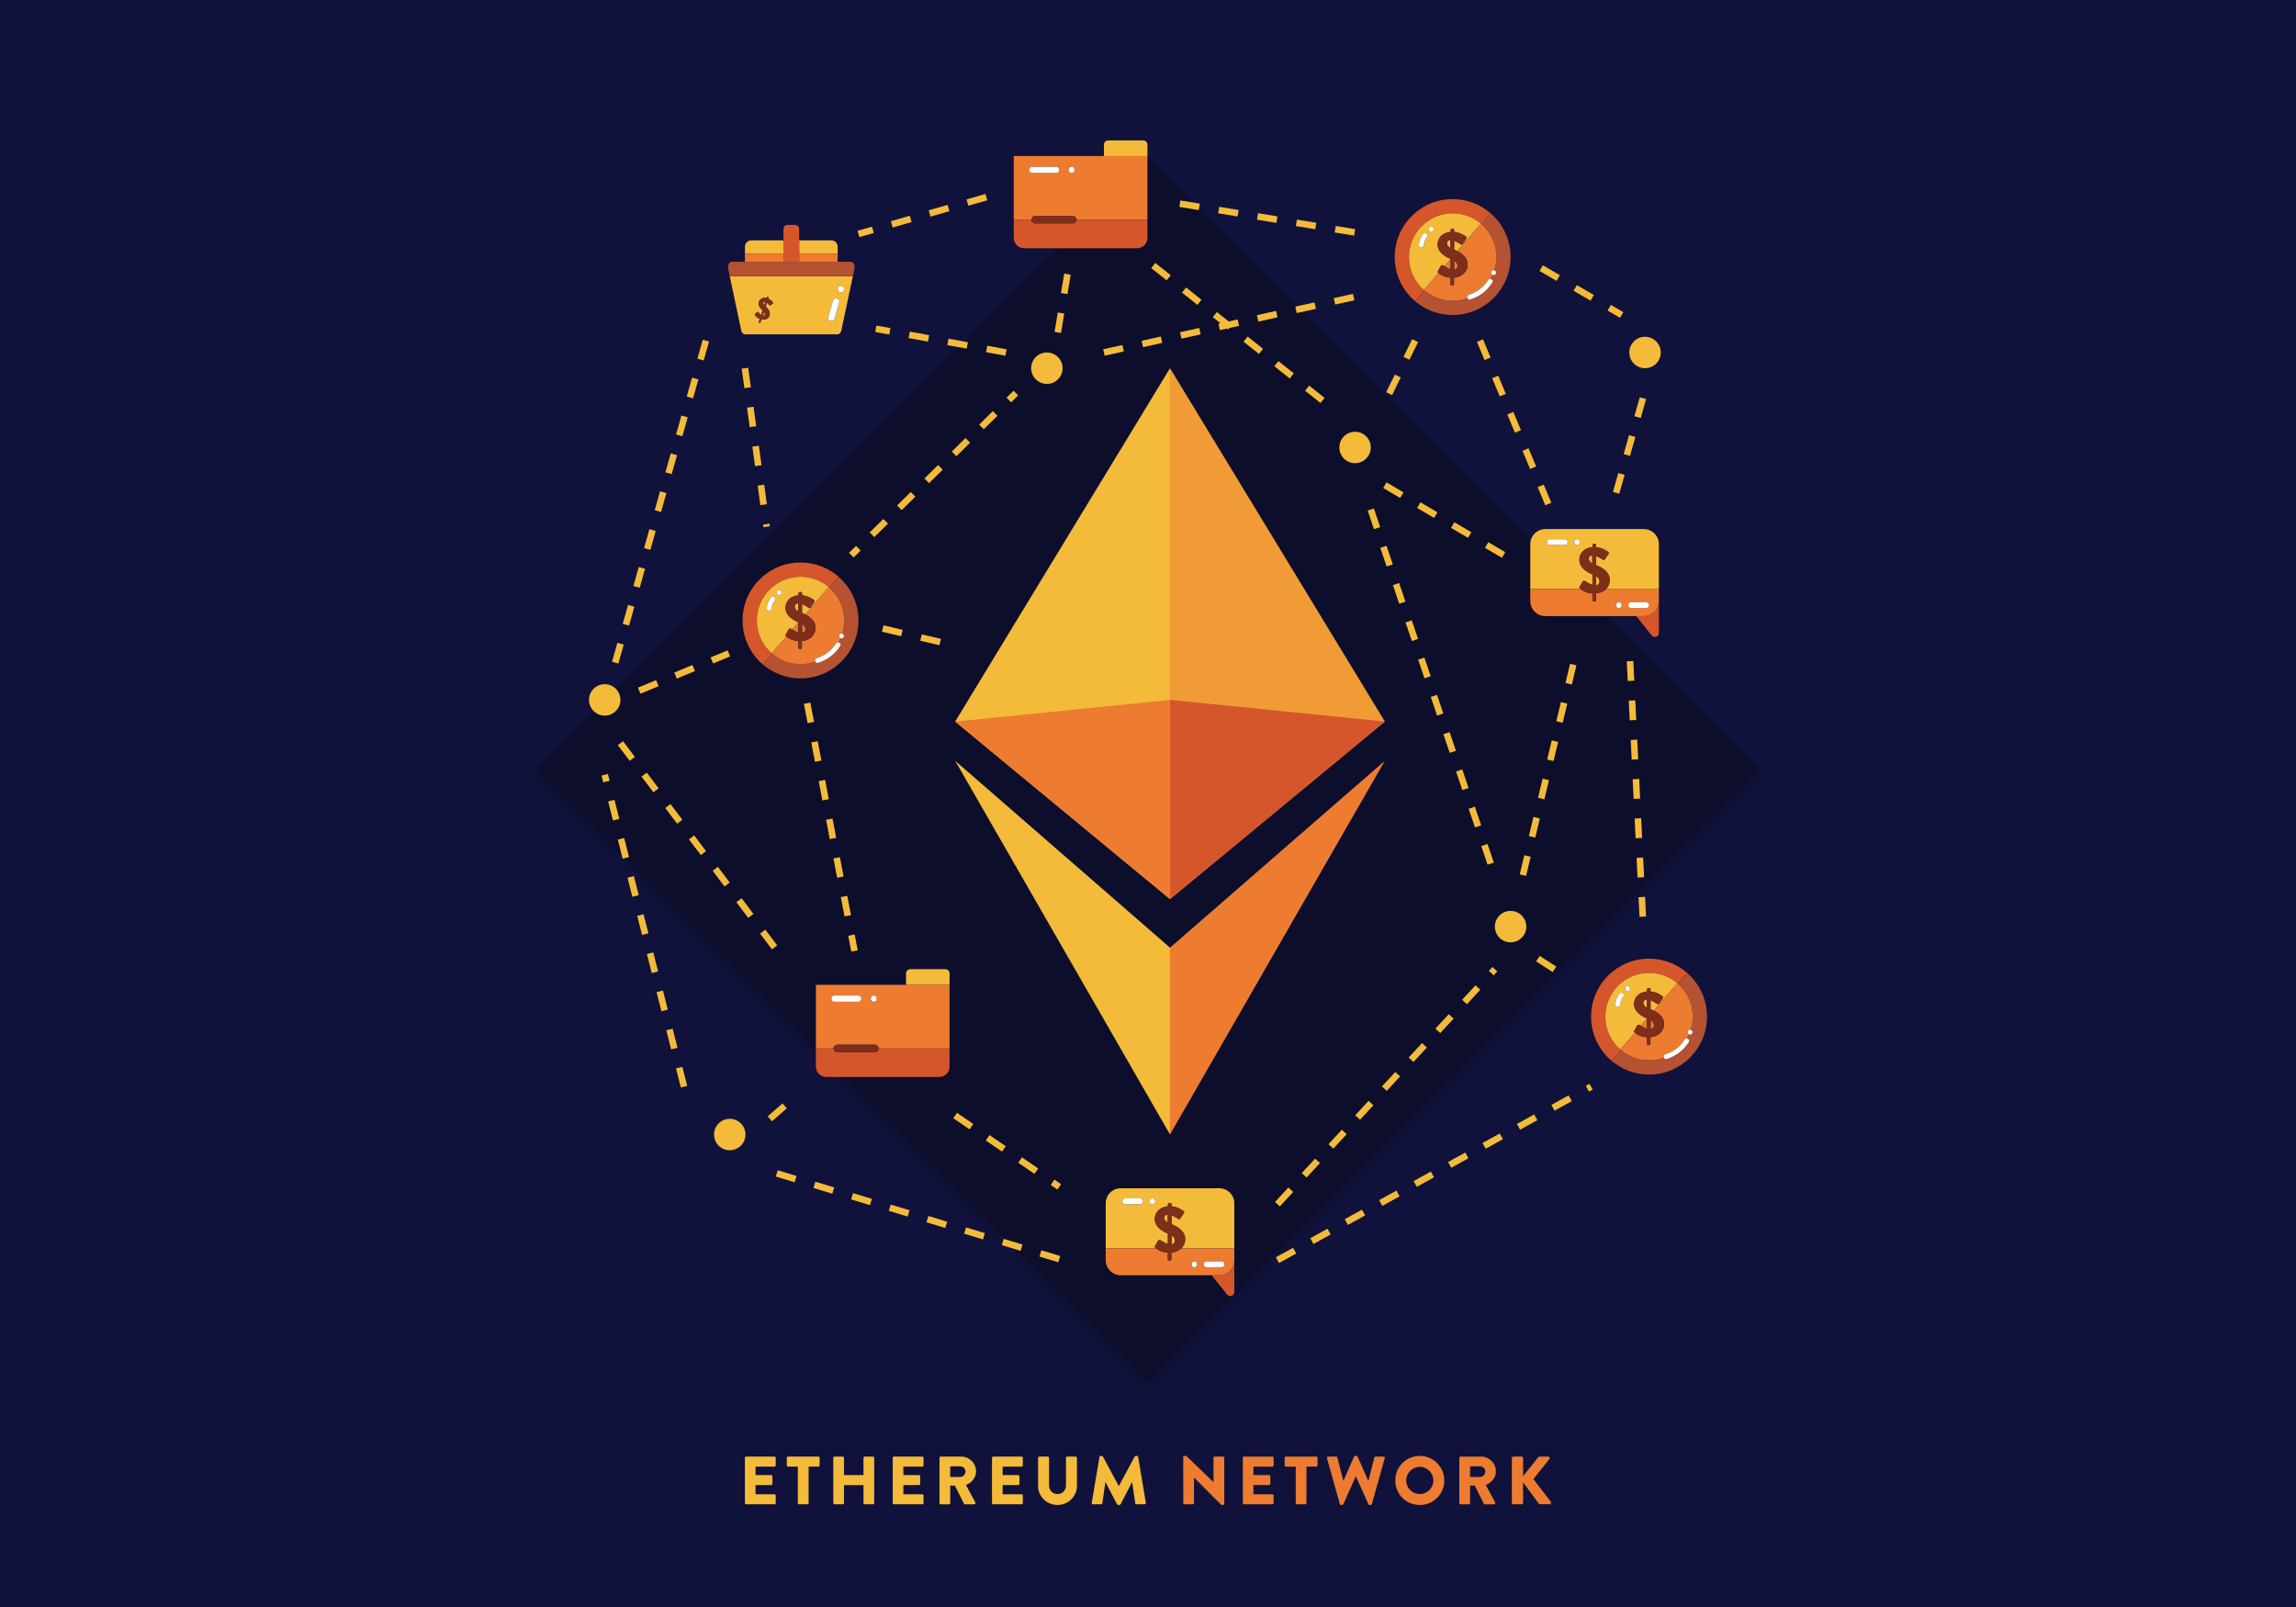 <?xml version="1.0" encoding="utf-8"?>
<!-- Generator: Adobe Illustrator 21.0.0, SVG Export Plug-In . SVG Version: 6.00 Build 0)  -->
<svg version="1.1" xmlns="http://www.w3.org/2000/svg" xmlns:xlink="http://www.w3.org/1999/xlink" x="0px" y="0px"
	 viewBox="0 0 1400 980" enable-background="new 0 0 1400 980" xml:space="preserve">
<g id="Layer_1">
	<rect fill="#11123B" width="1400" height="980"/>
	
		<rect x="435.727" y="205.727" transform="matrix(0.707 0.707 -0.707 0.707 537.365 -357.315)" fill="#0D0E2C" width="528.547" height="528.547"/>
</g>
<g id="Layer_2">
	<g>
		<g>
			<polygon fill="#F4BB3A" points="713.423,224.542 582.423,440.017 713.423,548.293 			"/>
			<polygon fill="#ED7C31" points="582.423,440.017 713.423,426.826 713.423,548.293 			"/>
			<polygon fill="#F09B36" points="713.423,224.542 844.423,440.017 713.423,548.293 			"/>
			<polygon fill="#D6562B" points="844.423,440.017 713.423,426.826 713.423,548.293 			"/>
			<polygon fill="#F4BB3A" points="582.423,463.96 713.423,577.918 713.423,691.876 			"/>
			<polygon fill="#ED7C31" points="844.423,463.96 713.423,577.918 713.423,691.876 			"/>
		</g>
		<g>
			<path fill="#ED7C31" d="M618.156,95.167v38.801h10.773c0-0.001,0-0.002,0-0.003c0-1.245,1.019-2.264,2.264-2.264h22.951
				c1.245,0,2.264,1.019,2.264,2.264c0,0.001,0,0.002,0,0.003h43.248V95.167h-26.542H618.156z M644.073,105.471
				c-4.892,0-9.784,0-14.676,0c-2.415,0-2.411-3.747,0-3.747c4.892,0,9.784,0,14.676,0
				C646.488,101.724,646.484,105.471,644.073,105.471z M653.441,105.471c-2.415,0-2.411-3.747,0-3.747
				C655.856,101.724,655.852,105.471,653.441,105.471z"/>
			<path fill="#F4BB3A" d="M697.079,85.643h-21.39c-1.423,0-2.576,1.153-2.576,2.576v6.948h26.542v-6.948
				C699.656,86.796,698.502,85.643,697.079,85.643z"/>
			<path fill="#D6562B" d="M654.144,136.229h-22.951c-1.244,0-2.262-1.017-2.264-2.261h-10.773v11.157
				c0,3.457,2.792,6.248,6.248,6.248h69.003c3.457,0,6.248-2.792,6.248-6.248v-11.157h-43.248
				C656.405,135.212,655.388,136.229,654.144,136.229z"/>
			<path fill="#7F2E19" d="M631.192,136.229h22.951c1.244,0,2.262-1.017,2.263-2.261c0-0.001,0-0.002,0-0.003
				c0-1.245-1.019-2.264-2.264-2.264h-22.951c-1.245,0-2.264,1.019-2.264,2.264c0,0.001,0,0.002,0,0.003
				C628.931,135.212,629.948,136.229,631.192,136.229z"/>
			<path fill="#FFFFFF" d="M644.073,101.724c-4.892,0-9.784,0-14.676,0c-2.411,0-2.415,3.747,0,3.747c4.892,0,9.784,0,14.676,0
				C646.484,105.471,646.488,101.724,644.073,101.724z"/>
			<path fill="#FFFFFF" d="M653.441,101.724c-2.411,0-2.415,3.747,0,3.747C655.852,105.471,655.856,101.724,653.441,101.724z"/>
		</g>
		<g>
			<path fill="#ED7C31" d="M497.499,600.565v38.801h10.773c0-0.001,0-0.002,0-0.003c0-1.245,1.019-2.264,2.264-2.264h22.951
				c1.245,0,2.264,1.019,2.264,2.264c0,0.001,0,0.002,0,0.003h43.248v-38.801h-26.542H497.499z M523.417,610.869
				c-4.892,0-9.784,0-14.676,0c-2.415,0-2.411-3.747,0-3.747c4.892,0,9.784,0,14.676,0
				C525.832,607.122,525.828,610.869,523.417,610.869z M532.785,610.869c-2.415,0-2.411-3.747,0-3.747
				C535.2,607.122,535.196,610.869,532.785,610.869z"/>
			<path fill="#F4BB3A" d="M576.423,591.041h-21.39c-1.423,0-2.576,1.153-2.576,2.576v6.948h26.542v-6.948
				C578.999,592.194,577.846,591.041,576.423,591.041z"/>
			<path fill="#D6562B" d="M533.487,641.627h-22.951c-1.244,0-2.262-1.017-2.264-2.261h-10.773v11.157
				c0,3.457,2.792,6.248,6.248,6.248h69.003c3.457,0,6.248-2.792,6.248-6.248v-11.157h-43.248
				C535.749,640.61,534.731,641.627,533.487,641.627z"/>
			<path fill="#7F2E19" d="M510.536,641.627h22.951c1.244,0,2.262-1.017,2.264-2.261c0-0.001,0-0.002,0-0.003
				c0-1.245-1.019-2.264-2.264-2.264h-22.951c-1.245,0-2.264,1.019-2.264,2.264c0,0.001,0,0.002,0,0.003
				C508.274,640.61,509.292,641.627,510.536,641.627z"/>
			<path fill="#FFFFFF" d="M523.417,607.122c-4.892,0-9.784,0-14.676,0c-2.411,0-2.415,3.747,0,3.747c4.892,0,9.784,0,14.676,0
				C525.828,610.869,525.832,607.122,523.417,607.122z"/>
			<path fill="#FFFFFF" d="M532.785,607.122c-2.411,0-2.415,3.747,0,3.747C535.196,610.869,535.2,607.122,532.785,607.122z"/>
		</g>
		<g>
			<path fill="#D6562B" d="M1011.512,366.499c-0.002,5.093-4.123,9.213-9.208,9.213h-4.618l9.449,11.785
				c1.454,1.814,4.38,0.785,4.38-1.539v-19.459L1011.512,366.499z"/>
			<path fill="#F4BB3A" d="M968.737,340.57c0,1.142,0.591,2.127,2.167,3.072v-5.121C969.643,338.679,968.737,339.585,968.737,340.57
				z"/>
			<path fill="#F4BB3A" d="M975.356,354.594c0-1.221-0.709-2.364-2.088-3.309v5.752
				C974.489,356.721,975.356,355.815,975.356,354.594z"/>
			<path fill="#F4BB3A" d="M963.419,358.927c-0.393-0.394-0.551-0.551-0.197-1.103l1.694-2.994c0.355-0.63,0.945-0.906,1.497-0.512
				c0.118,0.079,2.521,1.694,4.57,2.364l0.039-6.382c-3.427-1.379-7.996-4.176-7.996-8.863c0-3.939,2.796-7.288,8.036-7.8v-1.261
				c0-0.433,0.355-0.748,0.749-0.748h0.67c0.394,0,0.748,0.315,0.748,0.748v1.3c3.546,0.315,6.264,2.088,7.328,2.876
				c0.472,0.276,0.393,0.985,0.236,1.261l-2.285,3.309c-0.315,0.433-0.748,0.473-1.063,0.236c-0.276-0.118-2.363-1.576-4.215-2.324
				v5.554c3.073,1.221,8.352,3.861,8.352,9.218c0,2.063-0.839,4.001-2.342,5.472h32.275v-27.419c0-5.095-4.122-9.216-9.208-9.216
				H942.3c-5.086,0-9.208,4.122-9.208,9.216v27.419h30.709C963.65,359.149,963.522,359.03,963.419,358.927z M954.18,332.372
				c-3.079,0-6.159,0-9.238,0c-2.28,0-2.277-3.538,0-3.538c3.079,0,6.159,0,9.238,0C956.46,328.834,956.457,332.372,954.18,332.372z
				 M961.615,332.372c-2.28,0-2.277-3.538,0-3.538C963.895,328.834,963.891,332.372,961.615,332.372z"/>
			<path fill="#ED7C31" d="M1011.512,366.499c0-0.001,0-0.002,0-0.003v-7.217h-32.275c-1.454,1.423-3.531,2.41-6.087,2.643v4.097
				c0,0.394-0.355,0.709-0.749,0.709h-0.67c-0.394,0-0.749-0.315-0.749-0.709v-4.097c-3.794-0.276-6.108-1.73-7.181-2.643h-30.709
				v7.217c0,5.095,4.122,9.216,9.208,9.216h55.386h4.618C1007.389,375.712,1011.51,371.592,1011.512,366.499z M987.14,370.792
				c-2.28,0-2.276-3.538,0-3.538C989.42,367.254,989.416,370.792,987.14,370.792z M994.574,367.254c3.079,0,6.159,0,9.238,0
				c2.28,0,2.276,3.538,0,3.538c-3.079,0-6.159,0-9.238,0C992.294,370.792,992.298,367.254,994.574,367.254z"/>
			<path fill="#7F2E19" d="M981.579,353.806c0-5.358-5.279-7.997-8.352-9.218v-5.554c1.852,0.748,3.94,2.206,4.215,2.324
				c0.315,0.236,0.749,0.197,1.063-0.236l2.285-3.309c0.158-0.276,0.236-0.985-0.236-1.261c-1.064-0.788-3.782-2.561-7.328-2.876
				v-1.3c0-0.433-0.354-0.748-0.748-0.748h-0.67c-0.394,0-0.749,0.315-0.749,0.748v1.261c-5.239,0.512-8.036,3.861-8.036,7.8
				c0,4.688,4.569,7.485,7.996,8.863l-0.039,6.382c-2.048-0.67-4.451-2.285-4.57-2.364c-0.552-0.394-1.142-0.118-1.497,0.512
				l-1.694,2.994c-0.354,0.552-0.196,0.709,0.197,1.103c0.103,0.103,0.231,0.222,0.383,0.351c1.072,0.913,3.386,2.367,7.181,2.643
				v4.097c0,0.394,0.355,0.709,0.749,0.709h0.67c0.394,0,0.749-0.315,0.749-0.709v-4.097c2.556-0.232,4.633-1.22,6.087-2.643
				C980.741,357.807,981.579,355.869,981.579,353.806z M970.904,343.643c-1.576-0.945-2.167-1.93-2.167-3.072
				c0-0.985,0.906-1.891,2.167-2.049V343.643z M973.267,351.285c1.379,0.945,2.088,2.088,2.088,3.309
				c0,1.221-0.867,2.127-2.088,2.442V351.285z"/>
			<path fill="#FFFFFF" d="M954.18,328.834c-3.079,0-6.159,0-9.238,0c-2.277,0-2.28,3.538,0,3.538c3.079,0,6.159,0,9.238,0
				C956.457,332.372,956.46,328.834,954.18,328.834z"/>
			<path fill="#FFFFFF" d="M961.615,328.834c-2.277,0-2.28,3.538,0,3.538C963.891,332.372,963.895,328.834,961.615,328.834z"/>
			<path fill="#FFFFFF" d="M1003.812,370.792c2.276,0,2.28-3.538,0-3.538c-3.079,0-6.159,0-9.238,0c-2.277,0-2.28,3.538,0,3.538
				C997.654,370.792,1000.733,370.792,1003.812,370.792z"/>
			<path fill="#FFFFFF" d="M987.14,367.254c-2.276,0-2.28,3.538,0,3.538C989.416,370.792,989.42,367.254,987.14,367.254z"/>
		</g>
		<g>
			<path fill="#D6562B" d="M752.631,768.479c-0.002,5.093-4.123,9.213-9.208,9.213h-4.618l9.449,11.785
				c1.454,1.814,4.38,0.785,4.38-1.539v-19.459L752.631,768.479z"/>
			<path fill="#F4BB3A" d="M709.856,742.55c0,1.142,0.591,2.127,2.167,3.072v-5.121C710.762,740.659,709.856,741.565,709.856,742.55
				z"/>
			<path fill="#F4BB3A" d="M716.474,756.574c0-1.221-0.709-2.364-2.088-3.309v5.752
				C715.608,758.701,716.474,757.795,716.474,756.574z"/>
			<path fill="#F4BB3A" d="M704.538,760.907c-0.393-0.394-0.551-0.551-0.197-1.103l1.694-2.994c0.355-0.63,0.945-0.906,1.497-0.512
				c0.118,0.079,2.521,1.694,4.57,2.364l0.039-6.382c-3.427-1.379-7.996-4.176-7.996-8.863c0-3.939,2.796-7.288,8.036-7.8v-1.261
				c0-0.433,0.355-0.748,0.749-0.748h0.67c0.394,0,0.748,0.315,0.748,0.748v1.3c3.546,0.315,6.264,2.088,7.328,2.876
				c0.472,0.276,0.393,0.985,0.236,1.261l-2.285,3.309c-0.315,0.433-0.748,0.473-1.063,0.236c-0.276-0.118-2.364-1.576-4.215-2.324
				v5.554c3.073,1.221,8.352,3.861,8.352,9.218c0,2.063-0.839,4.001-2.342,5.472h32.275v-27.419c0-5.095-4.122-9.216-9.208-9.216
				h-60.004c-5.086,0-9.208,4.122-9.208,9.216v27.419h30.709C704.769,761.129,704.641,761.01,704.538,760.907z M695.299,734.352
				c-3.079,0-6.159,0-9.238,0c-2.28,0-2.277-3.538,0-3.538c3.079,0,6.159,0,9.238,0
				C697.579,730.814,697.575,734.352,695.299,734.352z M702.734,734.352c-2.28,0-2.277-3.538,0-3.538
				C705.014,730.814,705.01,734.352,702.734,734.352z"/>
			<path fill="#ED7C31" d="M752.631,768.479c0-0.001,0-0.002,0-0.003v-7.217h-32.275c-1.454,1.423-3.531,2.41-6.087,2.643v4.097
				c0,0.394-0.355,0.709-0.749,0.709h-0.67c-0.394,0-0.749-0.315-0.749-0.709v-4.097c-3.794-0.276-6.108-1.73-7.181-2.643h-30.709
				v7.217c0,5.095,4.122,9.216,9.208,9.216h55.386h4.618C748.508,777.692,752.629,773.572,752.631,768.479z M728.259,772.772
				c-2.28,0-2.276-3.538,0-3.538C730.539,769.234,730.535,772.772,728.259,772.772z M735.693,769.234c3.079,0,6.159,0,9.238,0
				c2.28,0,2.276,3.538,0,3.538c-3.079,0-6.159,0-9.238,0C733.413,772.772,733.417,769.234,735.693,769.234z"/>
			<path fill="#7F2E19" d="M722.698,755.786c0-5.358-5.279-7.997-8.352-9.218v-5.554c1.852,0.748,3.94,2.206,4.215,2.324
				c0.315,0.236,0.749,0.197,1.063-0.236l2.285-3.309c0.158-0.276,0.236-0.985-0.236-1.261c-1.064-0.788-3.782-2.561-7.328-2.876
				v-1.3c0-0.433-0.354-0.748-0.748-0.748h-0.67c-0.394,0-0.749,0.315-0.749,0.748v1.261c-5.239,0.512-8.036,3.861-8.036,7.8
				c0,4.688,4.569,7.485,7.996,8.863l-0.039,6.382c-2.048-0.67-4.451-2.285-4.57-2.364c-0.552-0.394-1.142-0.118-1.497,0.512
				l-1.694,2.994c-0.354,0.552-0.196,0.709,0.197,1.103c0.103,0.103,0.231,0.222,0.383,0.351c1.072,0.913,3.386,2.367,7.181,2.643
				v4.097c0,0.394,0.355,0.709,0.749,0.709h0.67c0.394,0,0.749-0.315,0.749-0.709v-4.097c2.556-0.232,4.633-1.22,6.087-2.643
				C721.86,759.787,722.698,757.849,722.698,755.786z M712.023,745.623c-1.576-0.945-2.167-1.93-2.167-3.072
				c0-0.985,0.906-1.891,2.167-2.049V745.623z M714.386,753.265c1.379,0.945,2.088,2.088,2.088,3.309s-0.867,2.127-2.088,2.442
				V753.265z"/>
			<path fill="#FFFFFF" d="M695.299,730.814c-3.079,0-6.159,0-9.238,0c-2.277,0-2.28,3.538,0,3.538c3.079,0,6.159,0,9.238,0
				C697.575,734.352,697.579,730.814,695.299,730.814z"/>
			<path fill="#FFFFFF" d="M702.734,730.814c-2.277,0-2.28,3.538,0,3.538C705.01,734.352,705.014,730.814,702.734,730.814z"/>
			<path fill="#FFFFFF" d="M744.931,772.772c2.276,0,2.28-3.538,0-3.538c-3.079,0-6.159,0-9.238,0c-2.277,0-2.28,3.538,0,3.538
				C738.773,772.772,741.852,772.772,744.931,772.772z"/>
			<path fill="#FFFFFF" d="M728.259,769.234c-2.276,0-2.28,3.538,0,3.538C730.535,772.772,730.539,769.234,728.259,769.234z"/>
		</g>
		<g>
			<path fill="#D6562B" d="M470.599,398.453c-5.6-4.88-9.14-12.07-9.14-20.08c0-14.73,11.94-26.67,26.67-26.67
				c6.56,0,12.58,2.37,17.22,6.32c0.099,0.083,0.192,0.173,0.289,0.258l5.661-6.588c-6.2-5.4-14.31-8.66-23.17-8.66
				c-19.52,0-35.34,15.82-35.34,35.34c0,10.78,4.83,20.44,12.45,26.92l5.661-6.588C470.8,398.621,470.697,398.539,470.599,398.453z"
				/>
			<path fill="#B55232" d="M511.299,351.693l-5.661,6.588c5.6,4.878,9.151,12.072,9.151,20.092c0,2.808-0.437,5.514-1.243,8.056
				c1.496,0.405,1.356,2.94-0.42,2.94c-0.25,0-0.465-0.051-0.651-0.138c-0.374,0.836-0.789,1.649-1.244,2.437
				c0.959,0.139,1.805,1.137,1.141,2.196c-3.154,5.029-7.86,8.632-13.541,10.359c-0.81,0.246-1.415-0.167-1.688-0.758
				c-2.816,1.013-5.851,1.567-9.015,1.567c-6.579,0-12.588-2.381-17.229-6.328l-5.661,6.588c6.17,5.24,14.16,8.41,22.89,8.41
				c19.51,0,35.33-15.82,35.33-35.33C523.459,367.723,518.749,358.173,511.299,351.693z"/>
			<path fill="#F4BB3A" d="M484.603,369.865c0,1.129,0.584,2.102,2.141,3.036v-5.06
				C485.498,367.997,484.603,368.892,484.603,369.865z"/>
			<path fill="#F4BB3A" d="M479.348,388.003c-0.389-0.389-0.544-0.545-0.195-1.09l1.674-2.958c0.35-0.623,0.934-0.895,1.479-0.506
				c0.038,0.026,0.336,0.223,0.768,0.489l3.785-4.404l0-0.055c-3.386-1.362-7.901-4.126-7.901-8.758c0-3.892,2.763-7.201,7.94-7.707
				v-1.246c0-0.428,0.35-0.739,0.74-0.739h0.662c0.389,0,0.739,0.311,0.739,0.739v1.284c3.503,0.311,6.189,2.063,7.24,2.841
				c0.467,0.273,0.389,0.973,0.233,1.246l-2.258,3.269c-0.311,0.428-0.739,0.467-1.051,0.234c-0.272-0.117-2.335-1.557-4.165-2.296
				v5.488c0.591,0.235,1.265,0.525,1.966,0.875l14.343-16.687c-4.64-3.95-10.66-6.32-17.22-6.32c-14.73,0-26.67,11.94-26.67,26.67
				c0,8.01,3.54,15.2,9.14,20.08l8.879-10.331C479.437,388.084,479.383,388.038,479.348,388.003z M472.531,365.981
				c-1.081,1.474-1.842,3.132-2.073,4.958c-0.101,0.8-0.605,1.509-1.5,1.5c-0.737-0.008-1.603-0.69-1.5-1.5
				c0.3-2.362,1.068-4.541,2.483-6.472C471.072,362.924,473.674,364.422,472.531,365.981z M475.084,362.828c-1.934,0-1.93-3,0-3
				C477.017,359.828,477.014,362.828,475.084,362.828z"/>
			<path fill="#ED7C31" d="M491.006,374.71c2.903,1.45,6.286,3.97,6.286,8.233c0,4.009-3.192,7.551-8.329,8.018v4.048
				c0,0.389-0.35,0.701-0.74,0.701h-0.662c-0.389,0-0.74-0.311-0.74-0.701v-4.048c-4.099-0.298-6.433-1.978-7.344-2.839
				l-8.879,10.331c0.099,0.086,0.201,0.168,0.301,0.252c4.641,3.947,10.65,6.328,17.229,6.328c3.164,0,6.199-0.555,9.015-1.567
				c-0.351-0.762-0.148-1.819,0.89-2.135c4.928-1.499,9.01-4.616,11.748-8.98c0.363-0.579,0.923-0.758,1.45-0.682
				c0.455-0.788,0.87-1.601,1.244-2.437c-1.249-0.587-1.031-2.862,0.651-2.862c0.154,0,0.291,0.025,0.42,0.06
				c0.806-2.542,1.243-5.248,1.243-8.056c0-8.021-3.551-15.214-9.151-20.092c-0.097-0.085-0.19-0.174-0.289-0.258L491.006,374.71z"
				/>
			<path fill="#ED7C31" d="M486.821,385.785l0.039-6.251l-3.785,4.404C483.96,384.482,485.462,385.34,486.821,385.785z"/>
			<path fill="#ED7C31" d="M489.079,380.452v5.683c1.207-0.311,2.063-1.207,2.063-2.413S490.442,381.386,489.079,380.452z"/>
			<path fill="#7F2E19" d="M489.04,368.347c1.83,0.739,3.893,2.18,4.165,2.296c0.312,0.234,0.74,0.195,1.051-0.234l2.258-3.269
				c0.156-0.273,0.234-0.973-0.233-1.246c-1.051-0.779-3.737-2.53-7.24-2.841v-1.284c0-0.428-0.35-0.739-0.739-0.739h-0.662
				c-0.389,0-0.74,0.311-0.74,0.739v1.246c-5.177,0.506-7.94,3.815-7.94,7.707c0,4.632,4.515,7.395,7.901,8.758l0,0.055
				l-0.039,6.251c-1.36-0.445-2.862-1.303-3.747-1.847c-0.433-0.266-0.73-0.463-0.768-0.489c-0.545-0.389-1.129-0.117-1.479,0.506
				l-1.674,2.958c-0.35,0.545-0.194,0.701,0.195,1.09c0.035,0.035,0.089,0.081,0.13,0.119c0.911,0.861,3.245,2.541,7.344,2.839
				v4.048c0,0.389,0.35,0.701,0.74,0.701h0.662c0.389,0,0.74-0.311,0.74-0.701v-4.048c5.137-0.467,8.329-4.009,8.329-8.018
				c0-4.264-3.383-6.783-6.286-8.233c-0.701-0.35-1.375-0.64-1.966-0.875V368.347z M486.744,372.901
				c-1.557-0.934-2.141-1.907-2.141-3.036c0-0.973,0.896-1.869,2.141-2.024V372.901z M489.079,386.135v-5.683
				c1.363,0.934,2.063,2.063,2.063,3.27S490.286,385.824,489.079,386.135z"/>
			<path fill="#FFFFFF" d="M469.941,364.467c-1.415,1.931-2.183,4.111-2.483,6.472c-0.103,0.81,0.763,1.492,1.5,1.5
				c0.895,0.009,1.399-0.7,1.5-1.5c0.232-1.827,0.993-3.484,2.073-4.958C473.674,364.422,471.072,362.924,469.941,364.467z"/>
			<path fill="#FFFFFF" d="M475.084,359.828c-1.93,0-1.934,3,0,3C477.014,362.828,477.017,359.828,475.084,359.828z"/>
			<path fill="#FFFFFF" d="M509.781,392.35c-2.738,4.365-6.819,7.482-11.748,8.98c-1.038,0.316-1.241,1.373-0.89,2.135
				c0.272,0.591,0.878,1.004,1.688,0.758c5.68-1.727,10.386-5.33,13.541-10.359c0.664-1.059-0.182-2.057-1.141-2.196
				C510.705,391.592,510.145,391.771,509.781,392.35z"/>
			<path fill="#FFFFFF" d="M512.475,389.231c0.185,0.087,0.401,0.138,0.651,0.138c1.777,0,1.916-2.536,0.42-2.94
				c-0.129-0.035-0.267-0.06-0.42-0.06C511.444,386.37,511.226,388.644,512.475,389.231z"/>
		</g>
		<g>
			<path fill="#D6562B" d="M987.996,640.05c-5.6-4.88-9.14-12.07-9.14-20.08c0-14.73,11.94-26.67,26.67-26.67
				c6.56,0,12.58,2.37,17.22,6.32c0.099,0.083,0.192,0.173,0.289,0.258l5.661-6.588c-6.2-5.4-14.31-8.66-23.17-8.66
				c-19.52,0-35.34,15.82-35.34,35.34c0,10.78,4.83,20.44,12.45,26.92l5.661-6.588C988.197,640.218,988.095,640.137,987.996,640.05z
				"/>
			<path fill="#B55232" d="M1028.696,593.29l-5.661,6.588c5.6,4.878,9.151,12.072,9.151,20.092c0,2.808-0.437,5.514-1.243,8.056
				c1.496,0.405,1.356,2.94-0.42,2.94c-0.25,0-0.465-0.051-0.651-0.138c-0.374,0.836-0.789,1.649-1.244,2.437
				c0.959,0.139,1.805,1.137,1.141,2.196c-3.154,5.029-7.86,8.632-13.541,10.359c-0.81,0.246-1.415-0.167-1.688-0.758
				c-2.816,1.013-5.851,1.567-9.015,1.567c-6.579,0-12.588-2.381-17.229-6.328l-5.661,6.588c6.17,5.24,14.16,8.41,22.89,8.41
				c19.51,0,35.33-15.82,35.33-35.33C1040.856,609.32,1036.146,599.77,1028.696,593.29z"/>
			<path fill="#F4BB3A" d="M1002,611.462c0,1.129,0.584,2.102,2.141,3.036v-5.06C1002.896,609.594,1002,610.489,1002,611.462z"/>
			<path fill="#F4BB3A" d="M996.745,629.601c-0.389-0.389-0.544-0.545-0.195-1.09l1.674-2.958c0.35-0.623,0.934-0.895,1.479-0.506
				c0.038,0.026,0.336,0.223,0.768,0.489l3.785-4.404l0-0.055c-3.386-1.362-7.901-4.126-7.901-8.758c0-3.892,2.763-7.201,7.94-7.707
				v-1.246c0-0.428,0.35-0.739,0.74-0.739h0.662c0.389,0,0.739,0.311,0.739,0.739v1.284c3.503,0.311,6.189,2.063,7.24,2.841
				c0.467,0.273,0.389,0.973,0.233,1.246l-2.258,3.269c-0.311,0.428-0.739,0.467-1.051,0.234c-0.272-0.117-2.335-1.557-4.165-2.296
				v5.488c0.591,0.235,1.265,0.525,1.966,0.875l14.343-16.687c-4.64-3.95-10.66-6.32-17.22-6.32c-14.73,0-26.67,11.94-26.67,26.67
				c0,8.01,3.54,15.2,9.14,20.08l8.879-10.331C996.835,629.681,996.78,629.635,996.745,629.601z M989.929,607.578
				c-1.081,1.474-1.842,3.132-2.073,4.958c-0.101,0.8-0.605,1.509-1.5,1.5c-0.737-0.008-1.603-0.69-1.5-1.5
				c0.3-2.362,1.068-4.541,2.483-6.472C988.469,604.521,991.071,606.02,989.929,607.578z M992.481,604.425c-1.934,0-1.93-3,0-3
				C994.415,601.425,994.411,604.425,992.481,604.425z"/>
			<path fill="#ED7C31" d="M1008.403,616.307c2.903,1.45,6.286,3.97,6.286,8.233c0,4.009-3.192,7.551-8.329,8.018v4.048
				c0,0.389-0.35,0.701-0.74,0.701h-0.662c-0.389,0-0.74-0.311-0.74-0.701v-4.048c-4.099-0.298-6.433-1.978-7.344-2.839
				l-8.879,10.331c0.099,0.086,0.201,0.168,0.301,0.252c4.641,3.947,10.65,6.328,17.229,6.328c3.164,0,6.199-0.555,9.015-1.567
				c-0.351-0.762-0.148-1.819,0.89-2.135c4.928-1.499,9.01-4.616,11.748-8.98c0.363-0.579,0.923-0.758,1.45-0.682
				c0.455-0.788,0.87-1.601,1.244-2.437c-1.249-0.587-1.031-2.862,0.651-2.862c0.154,0,0.291,0.025,0.42,0.06
				c0.806-2.542,1.243-5.248,1.243-8.056c0-8.021-3.551-15.214-9.151-20.092c-0.097-0.085-0.19-0.174-0.289-0.258L1008.403,616.307z
				"/>
			<path fill="#ED7C31" d="M1004.219,627.382l0.039-6.251l-3.785,4.404C1001.357,626.079,1002.859,626.937,1004.219,627.382z"/>
			<path fill="#ED7C31" d="M1006.476,622.049v5.683c1.207-0.311,2.063-1.207,2.063-2.413S1007.839,622.983,1006.476,622.049z"/>
			<path fill="#7F2E19" d="M1006.437,609.944c1.83,0.739,3.893,2.18,4.165,2.296c0.312,0.234,0.74,0.195,1.051-0.234l2.258-3.269
				c0.156-0.273,0.234-0.973-0.233-1.246c-1.051-0.779-3.737-2.53-7.24-2.841v-1.284c0-0.428-0.35-0.739-0.739-0.739h-0.662
				c-0.389,0-0.74,0.311-0.74,0.739v1.246c-5.177,0.506-7.94,3.815-7.94,7.707c0,4.632,4.515,7.395,7.901,8.758l0,0.055
				l-0.039,6.251c-1.36-0.445-2.862-1.303-3.747-1.847c-0.433-0.266-0.73-0.463-0.768-0.489c-0.545-0.389-1.129-0.117-1.479,0.506
				l-1.674,2.958c-0.35,0.545-0.194,0.701,0.195,1.09c0.035,0.035,0.089,0.081,0.13,0.119c0.911,0.861,3.245,2.541,7.344,2.839
				v4.048c0,0.389,0.35,0.701,0.74,0.701h0.662c0.389,0,0.74-0.311,0.74-0.701v-4.048c5.137-0.467,8.329-4.009,8.329-8.018
				c0-4.264-3.383-6.783-6.286-8.233c-0.701-0.35-1.375-0.64-1.966-0.875V609.944z M1004.141,614.498
				c-1.557-0.934-2.141-1.907-2.141-3.036c0-0.973,0.896-1.869,2.141-2.024V614.498z M1006.476,627.732v-5.683
				c1.363,0.934,2.063,2.063,2.063,3.27S1007.683,627.421,1006.476,627.732z"/>
			<path fill="#FFFFFF" d="M987.338,606.064c-1.415,1.931-2.183,4.111-2.483,6.472c-0.103,0.81,0.763,1.492,1.5,1.5
				c0.895,0.009,1.399-0.7,1.5-1.5c0.232-1.827,0.993-3.484,2.073-4.958C991.071,606.02,988.469,604.521,987.338,606.064z"/>
			<path fill="#FFFFFF" d="M992.481,601.425c-1.93,0-1.934,3,0,3C994.411,604.425,994.415,601.425,992.481,601.425z"/>
			<path fill="#FFFFFF" d="M1027.179,633.948c-2.738,4.365-6.819,7.482-11.748,8.98c-1.038,0.316-1.241,1.373-0.89,2.135
				c0.272,0.591,0.878,1.004,1.688,0.758c5.68-1.727,10.386-5.33,13.541-10.359c0.664-1.059-0.182-2.057-1.141-2.196
				C1028.102,633.189,1027.542,633.368,1027.179,633.948z"/>
			<path fill="#FFFFFF" d="M1029.872,630.828c0.185,0.087,0.401,0.138,0.651,0.138c1.777,0,1.916-2.536,0.42-2.94
				c-0.129-0.035-0.267-0.06-0.42-0.06C1028.841,627.967,1028.624,630.241,1029.872,630.828z"/>
		</g>
		<g>
			<path fill="#D6562B" d="M868.237,176.849c-5.6-4.88-9.14-12.07-9.14-20.08c0-14.73,11.94-26.67,26.67-26.67
				c6.56,0,12.58,2.37,17.22,6.32c0.099,0.083,0.192,0.173,0.289,0.258l5.661-6.588c-6.2-5.4-14.31-8.66-23.17-8.66
				c-19.52,0-35.34,15.82-35.34,35.34c0,10.78,4.83,20.44,12.45,26.92l5.661-6.588C868.439,177.016,868.336,176.935,868.237,176.849
				z"/>
			<path fill="#B55232" d="M908.938,130.089l-5.661,6.588c5.6,4.878,9.151,12.072,9.151,20.092c0,2.808-0.437,5.514-1.243,8.056
				c1.496,0.405,1.356,2.94-0.42,2.94c-0.25,0-0.465-0.051-0.651-0.138c-0.374,0.836-0.789,1.649-1.244,2.437
				c0.959,0.139,1.805,1.137,1.141,2.196c-3.154,5.029-7.86,8.632-13.541,10.359c-0.81,0.246-1.415-0.167-1.688-0.758
				c-2.816,1.013-5.851,1.567-9.015,1.567c-6.579,0-12.588-2.381-17.229-6.328l-5.661,6.588c6.17,5.24,14.16,8.41,22.89,8.41
				c19.51,0,35.33-15.82,35.33-35.33C921.097,146.119,916.388,136.569,908.938,130.089z"/>
			<path fill="#F4BB3A" d="M882.242,148.261c0,1.129,0.584,2.102,2.141,3.036v-5.06
				C883.137,146.392,882.242,147.287,882.242,148.261z"/>
			<path fill="#F4BB3A" d="M876.987,166.399c-0.389-0.389-0.544-0.545-0.195-1.09l1.674-2.958c0.35-0.623,0.934-0.895,1.479-0.506
				c0.038,0.026,0.336,0.223,0.768,0.489l3.785-4.404l0-0.055c-3.386-1.362-7.901-4.126-7.901-8.758c0-3.892,2.763-7.201,7.94-7.707
				v-1.246c0-0.428,0.35-0.739,0.74-0.739h0.662c0.389,0,0.739,0.311,0.739,0.739v1.284c3.503,0.311,6.189,2.063,7.24,2.841
				c0.467,0.273,0.389,0.973,0.233,1.246l-2.258,3.269c-0.311,0.428-0.739,0.467-1.051,0.234c-0.272-0.117-2.335-1.557-4.165-2.296
				v5.488c0.591,0.235,1.265,0.525,1.966,0.875l14.343-16.687c-4.64-3.95-10.66-6.32-17.22-6.32c-14.73,0-26.67,11.94-26.67,26.67
				c0,8.01,3.54,15.2,9.14,20.08l8.879-10.331C877.076,166.48,877.022,166.434,876.987,166.399z M870.17,144.377
				c-1.081,1.474-1.842,3.132-2.073,4.958c-0.101,0.8-0.605,1.509-1.5,1.5c-0.737-0.008-1.603-0.69-1.5-1.5
				c0.3-2.362,1.068-4.541,2.483-6.472C868.711,141.32,871.313,142.818,870.17,144.377z M872.722,141.224c-1.934,0-1.93-3,0-3
				C874.656,138.224,874.653,141.224,872.722,141.224z"/>
			<path fill="#ED7C31" d="M888.645,153.106c2.903,1.45,6.286,3.97,6.286,8.233c0,4.009-3.192,7.551-8.329,8.018v4.048
				c0,0.389-0.35,0.701-0.74,0.701H885.2c-0.389,0-0.74-0.311-0.74-0.701v-4.048c-4.099-0.298-6.433-1.978-7.344-2.839
				l-8.879,10.331c0.099,0.086,0.201,0.168,0.301,0.252c4.641,3.947,10.65,6.328,17.229,6.328c3.164,0,6.199-0.555,9.015-1.567
				c-0.351-0.762-0.148-1.819,0.89-2.135c4.928-1.499,9.01-4.616,11.748-8.98c0.363-0.579,0.923-0.758,1.45-0.682
				c0.455-0.788,0.87-1.601,1.244-2.437c-1.249-0.587-1.031-2.862,0.651-2.862c0.154,0,0.291,0.025,0.42,0.06
				c0.806-2.542,1.243-5.248,1.243-8.056c0-8.021-3.551-15.214-9.151-20.092c-0.097-0.085-0.19-0.174-0.289-0.258L888.645,153.106z"
				/>
			<path fill="#ED7C31" d="M884.46,164.18l0.039-6.251l-3.785,4.404C881.599,162.878,883.101,163.736,884.46,164.18z"/>
			<path fill="#ED7C31" d="M886.718,158.848v5.683c1.207-0.311,2.063-1.207,2.063-2.413S888.08,159.782,886.718,158.848z"/>
			<path fill="#7F2E19" d="M886.679,146.742c1.83,0.739,3.893,2.18,4.165,2.296c0.312,0.234,0.74,0.195,1.051-0.234l2.258-3.269
				c0.156-0.273,0.234-0.973-0.233-1.246c-1.051-0.779-3.737-2.53-7.24-2.841v-1.284c0-0.428-0.35-0.739-0.739-0.739h-0.662
				c-0.389,0-0.74,0.311-0.74,0.739v1.246c-5.177,0.506-7.94,3.815-7.94,7.707c0,4.632,4.515,7.395,7.901,8.758l0,0.055
				l-0.039,6.251c-1.36-0.445-2.862-1.303-3.747-1.847c-0.433-0.266-0.73-0.463-0.768-0.489c-0.545-0.389-1.129-0.117-1.479,0.506
				l-1.674,2.958c-0.35,0.545-0.194,0.701,0.195,1.09c0.035,0.035,0.089,0.081,0.13,0.119c0.911,0.861,3.245,2.541,7.344,2.839
				v4.048c0,0.389,0.35,0.701,0.74,0.701h0.662c0.389,0,0.74-0.311,0.74-0.701v-4.048c5.137-0.467,8.329-4.009,8.329-8.018
				c0-4.264-3.383-6.783-6.286-8.233c-0.701-0.35-1.375-0.64-1.966-0.875V146.742z M884.382,151.296
				c-1.557-0.934-2.141-1.907-2.141-3.036c0-0.973,0.896-1.869,2.141-2.024V151.296z M886.718,164.531v-5.683
				c1.363,0.934,2.063,2.063,2.063,3.27S887.925,164.219,886.718,164.531z"/>
			<path fill="#FFFFFF" d="M867.58,142.862c-1.415,1.931-2.183,4.111-2.483,6.472c-0.103,0.81,0.763,1.492,1.5,1.5
				c0.895,0.009,1.399-0.7,1.5-1.5c0.232-1.827,0.993-3.484,2.073-4.958C871.313,142.818,868.711,141.32,867.58,142.862z"/>
			<path fill="#FFFFFF" d="M872.722,138.224c-1.93,0-1.934,3,0,3C874.653,141.224,874.656,138.224,872.722,138.224z"/>
			<path fill="#FFFFFF" d="M907.42,170.746c-2.738,4.365-6.819,7.482-11.748,8.98c-1.038,0.316-1.241,1.373-0.89,2.135
				c0.272,0.591,0.878,1.004,1.688,0.758c5.68-1.727,10.386-5.33,13.541-10.359c0.664-1.059-0.182-2.057-1.141-2.196
				C908.344,169.988,907.784,170.167,907.42,170.746z"/>
			<path fill="#FFFFFF" d="M910.114,167.627c0.185,0.087,0.401,0.138,0.651,0.138c1.777,0,1.916-2.536,0.42-2.94
				c-0.129-0.035-0.267-0.06-0.42-0.06C909.083,164.765,908.865,167.04,910.114,167.627z"/>
		</g>
		<g>
			<path fill="#F4BB3A" d="M510.759,154.68v-4.297c0-2.099-1.702-3.801-3.801-3.801h-19.665v8.097H510.759z"/>
			<path fill="#F4BB3A" d="M477.708,146.582h-19.665c-2.099,0-3.801,1.702-3.801,3.801v4.297h23.466V146.582z"/>
			<rect x="454.242" y="154.68" fill="#ED7C31" width="23.466" height="4.939"/>
			<rect x="487.292" y="154.68" fill="#ED7C31" width="23.466" height="4.939"/>
			<path fill="#F4BB3A" d="M466.714,183.96c-0.589-0.115-1.13,0.158-1.276,0.601c-0.169,0.513-0.048,1.043,0.52,1.7L466.714,183.96z
				"/>
			<path fill="#F4BB3A" d="M451.981,201.506c0.291,1.401,1.216,2.366,2.247,2.366h56.544c1.031,0,1.957-0.965,2.247-2.366
				l7.007-33.051h-75.052L451.981,201.506z M512.742,174.345c2.556,0,2.552,3.966,0,3.966
				C510.185,178.311,510.19,174.345,512.742,174.345z M505.021,193.311c0.947-3.302,1.894-6.604,2.841-9.906
				c0.704-2.453,4.529-1.404,3.825,1.054c-0.947,3.302-1.894,6.604-2.842,9.906C508.142,196.818,504.316,195.769,505.021,193.311z
				 M460.412,191.5l1.203-1.095c0.252-0.231,0.558-0.268,0.748-0.009c0.041,0.053,0.883,1.133,1.704,1.737l0.96-2.862
				c-1.336-1.125-2.977-3.057-2.285-5.163c0.582-1.77,2.333-2.862,4.762-2.318l0.186-0.566c0.064-0.195,0.27-0.284,0.447-0.226
				l0.301,0.099c0.177,0.058,0.29,0.252,0.226,0.447l-0.192,0.584c1.547,0.665,2.506,1.863,2.868,2.374
				c0.172,0.194,0.031,0.501-0.08,0.601l-1.515,1.15c-0.205,0.148-0.406,0.102-0.513-0.051c-0.107-0.094-0.829-1.057-1.551-1.667
				l-0.82,2.496c1.2,1.003,3.183,2.968,2.392,5.375c-0.599,1.823-2.58,2.957-4.986,2.402l-0.605,1.841
				c-0.058,0.177-0.264,0.266-0.441,0.208l-0.301-0.099c-0.177-0.058-0.29-0.252-0.232-0.429l0.605-1.841
				c-1.9-0.781-2.707-1.968-2.956-2.462C460.219,191.789,460.172,191.695,460.412,191.5z"/>
			<path fill="#F4BB3A" d="M466.341,191.84c0.18-0.549,0.03-1.167-0.45-1.795l-0.849,2.584
				C465.638,192.668,466.161,192.388,466.341,191.84z"/>
			<path fill="#D6562B" d="M477.708,159.619h9.585v-4.939v-8.097v-6.996c0-1.339-1.085-2.424-2.424-2.424h-4.737
				c-1.339,0-2.424,1.085-2.424,2.424v6.996v8.097V159.619z"/>
			<path fill="#B55232" d="M518.744,159.624h-72.487c-1.573,0-2.71,2.142-2.247,4.27l0.965,4.561h75.052l0.965-4.561
				C521.454,161.766,520.317,159.624,518.744,159.624z"/>
			<path fill="#7F2E19" d="M463.295,194.487l-0.605,1.841c-0.058,0.177,0.055,0.371,0.232,0.429l0.301,0.099
				c0.177,0.058,0.383-0.031,0.441-0.208l0.605-1.841c2.406,0.555,4.387-0.579,4.986-2.402c0.791-2.407-1.191-4.373-2.392-5.375
				l0.82-2.496c0.722,0.61,1.445,1.573,1.551,1.667c0.107,0.153,0.307,0.199,0.513,0.051l1.515-1.15
				c0.112-0.101,0.252-0.408,0.08-0.601c-0.362-0.511-1.321-1.709-2.868-2.374l0.192-0.584c0.064-0.195-0.049-0.389-0.226-0.447
				l-0.301-0.099c-0.177-0.058-0.383,0.031-0.447,0.226l-0.186,0.566c-2.43-0.543-4.181,0.548-4.762,2.318
				c-0.692,2.106,0.948,4.038,2.285,5.163l-0.96,2.862c-0.822-0.603-1.663-1.684-1.704-1.737c-0.19-0.258-0.496-0.222-0.748,0.009
				l-1.203,1.095c-0.24,0.196-0.193,0.29-0.074,0.525C460.588,192.518,461.394,193.705,463.295,194.487z M465.438,184.561
				c0.146-0.443,0.687-0.716,1.276-0.601l-0.756,2.301C465.389,185.604,465.269,185.074,465.438,184.561z M465.892,190.044
				c0.48,0.628,0.63,1.247,0.45,1.795c-0.18,0.549-0.703,0.828-1.299,0.789L465.892,190.044z"/>
			<path fill="#FFFFFF" d="M508.846,194.365c0.947-3.302,1.894-6.604,2.842-9.906c0.705-2.458-3.121-3.507-3.825-1.054
				c-0.947,3.302-1.894,6.604-2.841,9.906C504.316,195.769,508.142,196.818,508.846,194.365z"/>
			<path fill="#FFFFFF" d="M512.742,178.311c2.552,0,2.556-3.966,0-3.966C510.19,174.345,510.185,178.311,512.742,178.311z"/>
		</g>
		<g>
			<g>
				
					<line fill="none" stroke="#F4BB3A" stroke-width="4" stroke-miterlimit="10" x1="519.093" y1="338.542" x2="523.367" y2="334.332"/>
				
					<line fill="none" stroke="#F4BB3A" stroke-width="4" stroke-miterlimit="10" stroke-dasharray="11.712,11.712" x1="531.711" y1="326.112" x2="610.976" y2="248.029"/>
				
					<line fill="none" stroke="#F4BB3A" stroke-width="4" stroke-miterlimit="10" x1="615.148" y1="243.92" x2="619.423" y2="239.709"/>
			</g>
		</g>
		<circle fill="#F4BB3A" cx="638.339" cy="224.542" r="9.583"/>
		<circle fill="#F4BB3A" cx="826.258" cy="272.876" r="9.583"/>
		<circle fill="#F4BB3A" cx="1003.071" cy="214.959" r="9.583"/>
		<circle fill="#F4BB3A" cx="368.727" cy="426.826" r="9.583"/>
		<circle fill="#F4BB3A" cx="444.974" cy="691.876" r="9.583"/>
		<circle fill="#F4BB3A" cx="921.097" cy="565.089" r="9.583"/>
		
			<line fill="none" stroke="#F4BB3A" stroke-width="4" stroke-miterlimit="10" stroke-dasharray="12" x1="613.423" y1="214.959" x2="534.052" y2="200.497"/>
		
			<line fill="none" stroke="#F4BB3A" stroke-width="4" stroke-miterlimit="10" stroke-dasharray="12" x1="645.007" y1="202.709" x2="651.676" y2="162.31"/>
		
			<line fill="none" stroke="#F4BB3A" stroke-width="4" stroke-miterlimit="10" stroke-dasharray="12" x1="719.423" y1="124.209" x2="829.007" y2="142.214"/>
		
			<line fill="none" stroke="#F4BB3A" stroke-width="4" stroke-miterlimit="10" stroke-dasharray="12" x1="601.423" y1="120.209" x2="523.459" y2="142.671"/>
		
			<line fill="none" stroke="#F4BB3A" stroke-width="4" stroke-miterlimit="10" stroke-dasharray="12" x1="454.242" y1="224.542" x2="467.45" y2="321.209"/>
		
			<line fill="none" stroke="#F4BB3A" stroke-width="4" stroke-miterlimit="10" stroke-dasharray="12" x1="430.423" y1="207.728" x2="372.423" y2="413.703"/>
		
			<line fill="none" stroke="#F4BB3A" stroke-width="4" stroke-miterlimit="10" stroke-dasharray="12" x1="492.142" y1="428.826" x2="521.026" y2="579.918"/>
		
			<line fill="none" stroke="#F4BB3A" stroke-width="4" stroke-miterlimit="10" stroke-dasharray="12" x1="378.311" y1="453.209" x2="478.959" y2="586.542"/>
		
			<line fill="none" stroke="#F4BB3A" stroke-width="4" stroke-miterlimit="10" stroke-dasharray="12" x1="389.756" y1="421.209" x2="444.423" y2="398.453"/>
		
			<line fill="none" stroke="#F4BB3A" stroke-width="4" stroke-miterlimit="10" stroke-dasharray="12" x1="862.878" y1="207.728" x2="844.423" y2="245.368"/>
		
			<line fill="none" stroke="#F4BB3A" stroke-width="4" stroke-miterlimit="10" stroke-dasharray="12" x1="902.435" y1="207.728" x2="947.089" y2="314.542"/>
		
			<line fill="none" stroke="#F4BB3A" stroke-width="4" stroke-miterlimit="10" stroke-dasharray="12" x1="959.294" y1="405.293" x2="927.172" y2="539.676"/>
		
			<line fill="none" stroke="#F4BB3A" stroke-width="4" stroke-miterlimit="10" stroke-dasharray="12" x1="844.423" y1="295.876" x2="921.097" y2="340.961"/>
		
			<line fill="none" stroke="#F4BB3A" stroke-width="4" stroke-miterlimit="10" stroke-dasharray="12" x1="985.431" y1="300.542" x2="1004.257" y2="234.126"/>
		
			<line fill="none" stroke="#F4BB3A" stroke-width="4" stroke-miterlimit="10" stroke-dasharray="12" x1="835.841" y1="310.716" x2="911.514" y2="534.209"/>
		
			<line fill="none" stroke="#F4BB3A" stroke-width="4" stroke-miterlimit="10" stroke-dasharray="12" x1="939.756" y1="163.518" x2="988.849" y2="192.099"/>
		
			<line fill="none" stroke="#F4BB3A" stroke-width="4" stroke-miterlimit="10" stroke-dasharray="12" x1="673.113" y1="214.959" x2="826.258" y2="180.979"/>
		
			<line fill="none" stroke="#F4BB3A" stroke-width="4" stroke-miterlimit="10" stroke-dasharray="12" x1="806.423" y1="244.209" x2="700.345" y2="159.619"/>
		
			<line fill="none" stroke="#F4BB3A" stroke-width="4" stroke-miterlimit="10" stroke-dasharray="12" x1="538.249" y1="383.294" x2="573.737" y2="391.652"/>
		
			<line fill="none" stroke="#F4BB3A" stroke-width="4" stroke-miterlimit="10" stroke-dasharray="12" x1="582.423" y1="680.288" x2="645.883" y2="723.786"/>
		
			<line fill="none" stroke="#F4BB3A" stroke-width="4" stroke-miterlimit="10" stroke-dasharray="12" x1="778.923" y1="734.352" x2="911.514" y2="591.041"/>
		
			<line fill="none" stroke="#F4BB3A" stroke-width="4" stroke-miterlimit="10" stroke-dasharray="12" x1="937.756" y1="584.63" x2="955.089" y2="595.803"/>
		
			<line fill="none" stroke="#F4BB3A" stroke-width="4" stroke-miterlimit="10" stroke-dasharray="12" x1="993.93" y1="403.209" x2="1002" y2="565.089"/>
		
			<line fill="none" stroke="#F4BB3A" stroke-width="4" stroke-miterlimit="10" stroke-dasharray="12" x1="778.923" y1="768.479" x2="970.186" y2="662.696"/>
		
			<line fill="none" stroke="#F4BB3A" stroke-width="4" stroke-miterlimit="10" stroke-dasharray="12" x1="469.423" y1="682.292" x2="484.423" y2="669.209"/>
		
			<line fill="none" stroke="#F4BB3A" stroke-width="4" stroke-miterlimit="10" stroke-dasharray="12" x1="473.635" y1="715.588" x2="647.923" y2="768.479"/>
		
			<line fill="none" stroke="#F4BB3A" stroke-width="4" stroke-miterlimit="10" stroke-dasharray="12" x1="417.089" y1="662.696" x2="368.727" y2="472.485"/>
	</g>
	<g>
		<path fill="#F4BB3A" d="M454.224,889.065c0-0.416,0.333-0.79,0.79-0.79h17.208c0.457,0,0.79,0.374,0.79,0.79v4.53
			c0,0.416-0.333,0.79-0.79,0.79h-11.514v5.154h9.477c0.416,0,0.79,0.374,0.79,0.789v4.531c0,0.457-0.374,0.789-0.79,0.789h-9.477
			v5.611h11.514c0.457,0,0.79,0.374,0.79,0.79v4.53c0,0.416-0.333,0.79-0.79,0.79h-17.208c-0.457,0-0.79-0.374-0.79-0.79V889.065z"
			/>
		<path fill="#F4BB3A" d="M486.483,894.386h-5.944c-0.457,0-0.79-0.374-0.79-0.79v-4.53c0-0.416,0.333-0.79,0.79-0.79h18.455
			c0.457,0,0.79,0.374,0.79,0.79v4.53c0,0.416-0.333,0.79-0.79,0.79h-5.944v22.195c0,0.416-0.374,0.79-0.79,0.79h-4.988
			c-0.416,0-0.79-0.374-0.79-0.79V894.386z"/>
		<path fill="#F4BB3A" d="M508.101,889.065c0-0.416,0.374-0.79,0.79-0.79h4.946c0.457,0,0.79,0.374,0.79,0.79v10.475h11.888v-10.475
			c0-0.416,0.333-0.79,0.79-0.79h4.946c0.416,0,0.79,0.374,0.79,0.79v27.516c0,0.416-0.374,0.79-0.79,0.79h-4.946
			c-0.458,0-0.79-0.374-0.79-0.79v-10.932h-11.888v10.932c0,0.416-0.333,0.79-0.79,0.79h-4.946c-0.416,0-0.79-0.374-0.79-0.79
			V889.065z"/>
		<path fill="#F4BB3A" d="M544.351,889.065c0-0.416,0.333-0.79,0.79-0.79h17.208c0.457,0,0.79,0.374,0.79,0.79v4.53
			c0,0.416-0.333,0.79-0.79,0.79h-11.514v5.154h9.477c0.416,0,0.79,0.374,0.79,0.789v4.531c0,0.457-0.374,0.789-0.79,0.789h-9.477
			v5.611h11.514c0.457,0,0.79,0.374,0.79,0.79v4.53c0,0.416-0.333,0.79-0.79,0.79H545.14c-0.457,0-0.79-0.374-0.79-0.79V889.065z"/>
		<path fill="#F4BB3A" d="M572.869,889.065c0-0.416,0.333-0.79,0.79-0.79h12.428c4.988,0,9.062,4.032,9.062,8.979
			c0,3.824-2.536,6.899-6.152,8.354l5.694,10.558c0.291,0.54,0,1.205-0.707,1.205h-5.528c-0.333,0-0.582-0.208-0.665-0.374
			l-5.528-11.015h-2.868v10.599c0,0.416-0.374,0.79-0.79,0.79h-4.946c-0.457,0-0.79-0.374-0.79-0.79V889.065z M585.546,900.703
			c1.704,0,3.159-1.579,3.159-3.325c0-1.745-1.455-3.158-3.159-3.158h-6.152v6.483H585.546z"/>
		<path fill="#F4BB3A" d="M604.879,889.065c0-0.416,0.333-0.79,0.79-0.79h17.208c0.457,0,0.79,0.374,0.79,0.79v4.53
			c0,0.416-0.333,0.79-0.79,0.79h-11.514v5.154h9.477c0.416,0,0.79,0.374,0.79,0.789v4.531c0,0.457-0.374,0.789-0.79,0.789h-9.477
			v5.611h11.514c0.457,0,0.79,0.374,0.79,0.79v4.53c0,0.416-0.333,0.79-0.79,0.79h-17.208c-0.457,0-0.79-0.374-0.79-0.79V889.065z"
			/>
		<path fill="#F4BB3A" d="M632.982,889.065c0-0.416,0.374-0.79,0.79-0.79h5.112c0.458,0,0.79,0.374,0.79,0.79v16.834
			c0,2.909,2.161,5.237,5.112,5.237c2.993,0,5.196-2.328,5.196-5.237v-16.834c0-0.416,0.333-0.79,0.79-0.79h5.112
			c0.416,0,0.79,0.374,0.79,0.79v17.166c0,6.318-5.32,11.556-11.888,11.556c-6.526,0-11.804-5.237-11.804-11.556V889.065z"/>
		<path fill="#F4BB3A" d="M670.395,888.525c0.042-0.374,0.416-0.665,0.749-0.665h0.665c0.208,0,0.582,0.166,0.707,0.415
			l9.643,17.956h0.083l9.643-17.956c0.125-0.249,0.499-0.415,0.707-0.415h0.665c0.333,0,0.707,0.291,0.748,0.665l4.697,27.932
			c0.083,0.54-0.291,0.914-0.79,0.914h-4.905c-0.374,0-0.748-0.332-0.79-0.665l-1.871-12.844h-0.083l-6.983,13.467
			c-0.125,0.25-0.499,0.458-0.707,0.458h-0.748c-0.25,0-0.582-0.208-0.707-0.458l-7.025-13.467h-0.083l-1.829,12.844
			c-0.042,0.333-0.374,0.665-0.79,0.665h-4.904c-0.499,0-0.873-0.374-0.79-0.914L670.395,888.525z"/>
		<path fill="#ED7C31" d="M721.486,888.608c0-0.416,0.374-0.748,0.79-0.748h1.039l16.584,15.961h0.042v-14.756
			c0-0.416,0.333-0.79,0.79-0.79h4.987c0.416,0,0.79,0.374,0.79,0.79v27.974c0,0.415-0.374,0.748-0.79,0.748h-0.665
			c-0.125,0-0.457-0.125-0.54-0.208l-16.418-16.501h-0.042v15.503c0,0.416-0.333,0.79-0.79,0.79h-4.946
			c-0.416,0-0.79-0.374-0.79-0.79L721.486,888.608z"/>
		<path fill="#ED7C31" d="M757.82,889.065c0-0.416,0.333-0.79,0.79-0.79h17.208c0.458,0,0.79,0.374,0.79,0.79v4.53
			c0,0.416-0.332,0.79-0.79,0.79h-11.513v5.154h9.477c0.416,0,0.79,0.374,0.79,0.789v4.531c0,0.457-0.374,0.789-0.79,0.789h-9.477
			v5.611h11.513c0.458,0,0.79,0.374,0.79,0.79v4.53c0,0.416-0.332,0.79-0.79,0.79h-17.208c-0.457,0-0.79-0.374-0.79-0.79V889.065z"
			/>
		<path fill="#ED7C31" d="M790.078,894.386h-5.943c-0.458,0-0.79-0.374-0.79-0.79v-4.53c0-0.416,0.332-0.79,0.79-0.79h18.454
			c0.457,0,0.79,0.374,0.79,0.79v4.53c0,0.416-0.333,0.79-0.79,0.79h-5.943v22.195c0,0.416-0.374,0.79-0.79,0.79h-4.987
			c-0.416,0-0.79-0.374-0.79-0.79V894.386z"/>
		<path fill="#ED7C31" d="M809.118,889.273c-0.166-0.582,0.167-0.998,0.749-0.998h4.862c0.333,0,0.665,0.291,0.749,0.582
			l3.574,14.091h0.166l6.442-14.631c0.125-0.25,0.374-0.457,0.707-0.457h0.748c0.374,0,0.623,0.207,0.707,0.457l6.442,14.631h0.166
			l3.574-14.091c0.084-0.291,0.416-0.582,0.749-0.582h4.862c0.582,0,0.915,0.416,0.749,0.998l-7.856,27.932
			c-0.083,0.332-0.415,0.582-0.748,0.582h-0.665c-0.291,0-0.582-0.208-0.707-0.458l-7.605-17h-0.125l-7.564,17
			c-0.125,0.25-0.416,0.458-0.707,0.458h-0.665c-0.333,0-0.665-0.25-0.748-0.582L809.118,889.273z"/>
		<path fill="#ED7C31" d="M865.696,887.86c8.313,0,14.963,6.691,14.963,15.005c0,8.313-6.65,14.922-14.963,14.922
			c-8.313,0-14.922-6.609-14.922-14.922C850.775,894.552,857.383,887.86,865.696,887.86z M865.696,911.137
			c4.572,0,8.313-3.741,8.313-8.271c0-4.572-3.74-8.354-8.313-8.354c-4.531,0-8.271,3.782-8.271,8.354
			C857.425,907.396,861.165,911.137,865.696,911.137z"/>
		<path fill="#ED7C31" d="M889.85,889.065c0-0.416,0.333-0.79,0.79-0.79h12.428c4.988,0,9.062,4.032,9.062,8.979
			c0,3.824-2.535,6.899-6.151,8.354l5.694,10.558c0.291,0.54,0,1.205-0.707,1.205h-5.528c-0.332,0-0.582-0.208-0.665-0.374
			l-5.528-11.015h-2.867v10.599c0,0.416-0.374,0.79-0.79,0.79h-4.946c-0.457,0-0.79-0.374-0.79-0.79V889.065z M902.528,900.703
			c1.704,0,3.159-1.579,3.159-3.325c0-1.745-1.455-3.158-3.159-3.158h-6.151v6.483H902.528z"/>
		<path fill="#ED7C31" d="M921.86,889.273c0-0.541,0.416-0.998,0.998-0.998h4.863c0.54,0,0.997,0.457,0.997,0.998v10.932
			l9.228-11.514c0.166-0.208,0.54-0.416,0.79-0.416h5.237c0.789,0,1.205,0.915,0.748,1.538l-9.727,12.179l10.6,13.8
			c0.457,0.623,0,1.537-0.79,1.537h-5.736c-0.291,0-0.665-0.166-0.748-0.29l-9.602-13.052v12.386c0,0.541-0.457,0.998-0.997,0.998
			h-4.863c-0.582,0-0.998-0.457-0.998-0.998V889.273z"/>
	</g>
</g>
</svg>
